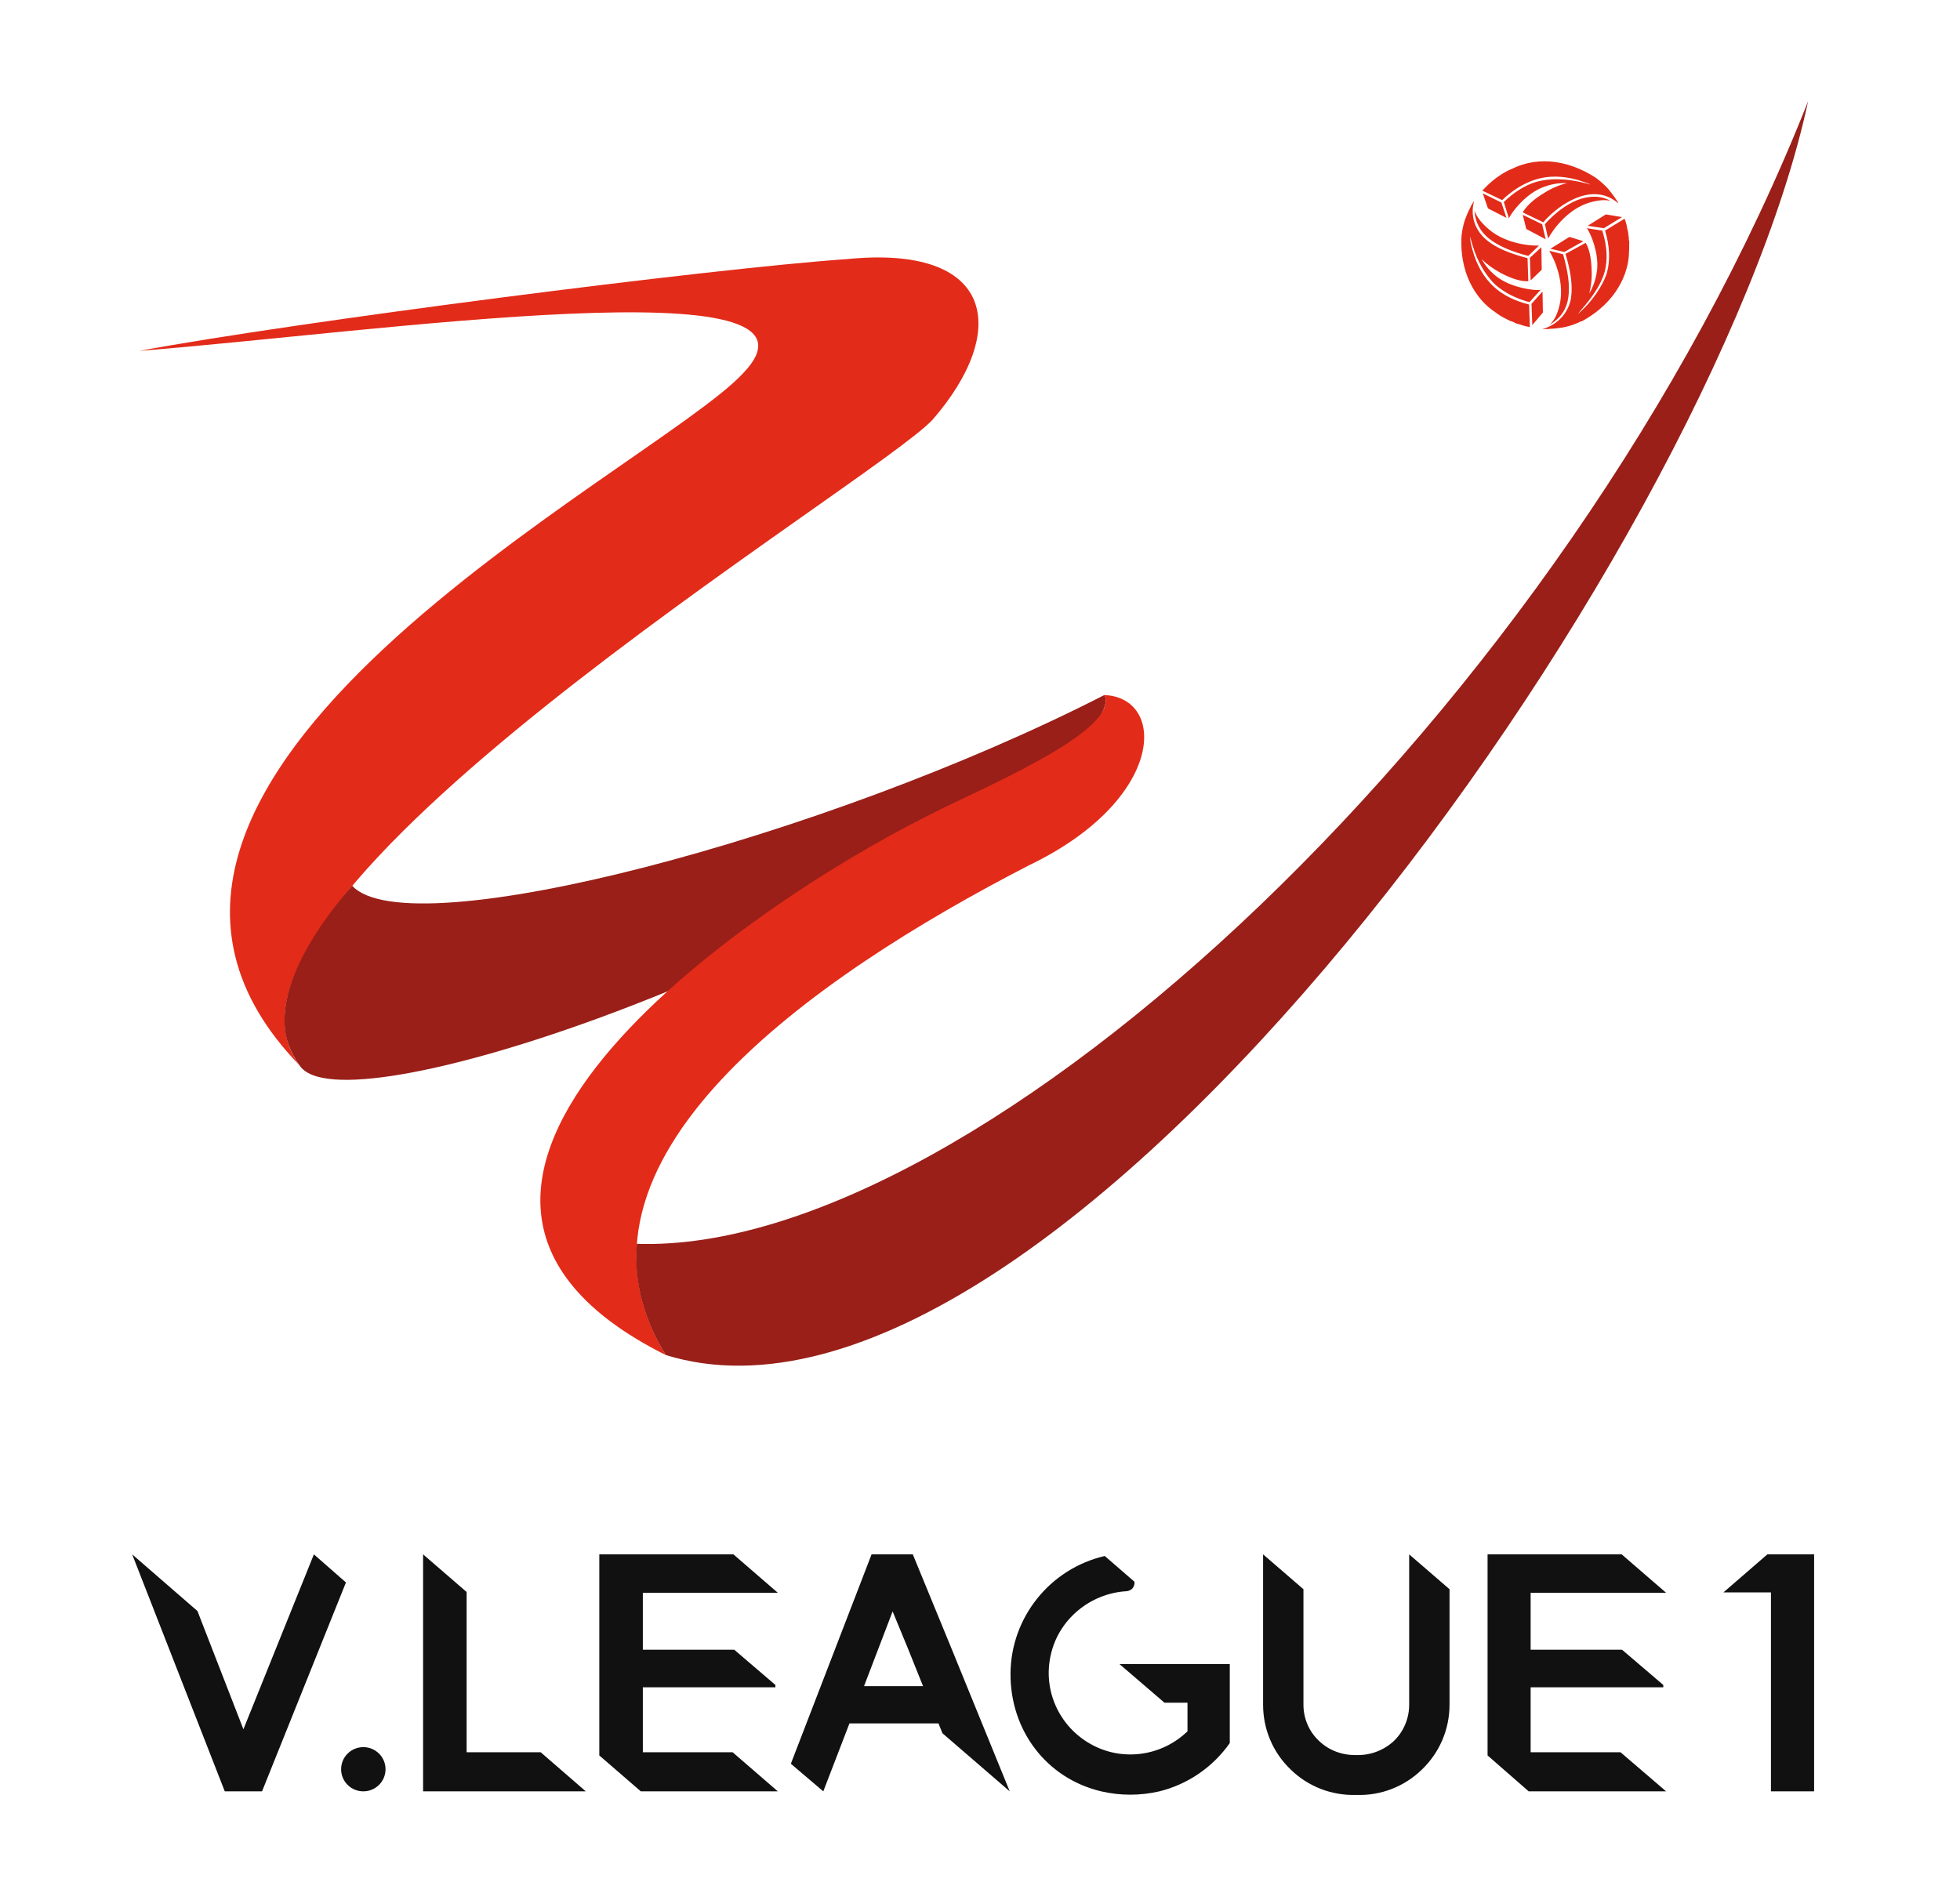 <svg xmlns="http://www.w3.org/2000/svg" viewBox="0 0 203 195" width="203" height="195">
	<defs>
		<clipPath clipPathUnits="userSpaceOnUse" id="cp1">
			<path d="M-717 -544L967 -544L967 646L-717 646Z" />
		</clipPath>
	</defs>
	<style>
		tspan { white-space:pre }
		.shp0 { fill: #e32b19 } 
		.shp1 { fill: #991f18 } 
		.shp2 { fill: #111111 } 
	</style>
	<g id="Page 1" clip-path="url(#cp1)">
		<path id="Path 5" class="shp0" d="M14.43 36.35C30.58 33.35 73.55 27.82 87.73 26.84C102.98 25.32 104.62 34.22 96.59 43.48C90.23 50.24 18.08 93.4 31.03 110.37C2.37 80.77 67.76 48.6 76.95 38.68C87.94 27.25 38.86 34.42 14.43 36.35Z" />
		<path id="Path 6" class="shp1" d="M31.03 110.37C35.42 117.13 84.86 99.75 105.69 82.17C107.29 80.86 115.73 74.34 114.38 72C85.56 86.76 42.39 98.19 36.48 91.76C33.98 94.59 29.27 100.65 29.47 106.06C29.51 107.58 30.05 109.01 31.03 110.37Z" />
		<path id="Path 7" class="shp0" d="M114.38 72C120.9 72.29 120.65 82.87 106.59 89.63C84 101.27 56.7 120.32 68.95 140.37C34.56 123.15 77.28 93.93 95.93 84.59C100.69 82.05 116.14 75.81 114.38 72Z" />
		<path id="Path 8" class="shp1" d="M187.27 10.48C162.39 73.52 101.3 130.04 65.96 128.85C65.59 132.83 66.78 136.88 68.95 140.37C109.09 152.79 177.19 57.54 187.27 10.48Z" />
		<path id="Path 9" class="shp0" d="M166.04 24.09C165.99 23.88 165.95 23.76 165.95 23.76C165.99 23.88 166.04 24.09 166.04 24.09ZM163.86 31.88L163.86 31.92C164.07 31.71 165.01 30.73 165.83 28.97C165.87 28.88 165.91 28.8 165.95 28.72C165.95 28.72 165.95 28.68 165.99 28.68C166.28 27.86 166.36 27.16 166.32 25.98C166.28 25.44 166.16 24.66 166.04 24.09C166.2 24.91 166.49 26.96 165.91 28.6C165.38 30.2 164.15 31.55 163.86 31.88Z" />
		<path id="Path 10" fill-rule="evenodd" class="shp0" d="M160.01 23.23C160.13 23.07 160.3 22.9 160.46 22.74C161.4 21.8 162.59 20.93 163.82 20.57C164.85 20.28 165.87 20.28 166.81 20.81C166.32 20.69 165.63 20.69 164.64 20.98C162.43 21.63 160.91 23.68 160.34 24.71L160.01 23.23ZM159.72 23.23L160.09 24.79L158.08 23.72L157.71 22.25L159.72 23.23ZM155.75 20.93C156.77 19.95 157.88 19.21 159.11 18.84C160.38 18.48 162.22 18.39 164.77 19.13C164.36 18.93 163.86 18.8 163.41 18.64C161.77 18.19 160.34 18.19 159.03 18.6C157.75 19.01 156.61 19.75 155.58 20.73L153.53 19.75C153.65 19.62 153.9 19.34 154.35 18.93C154.43 18.89 154.52 18.76 154.6 18.72C154.68 18.68 154.76 18.6 154.8 18.56C154.93 18.48 155.01 18.39 155.13 18.31C155.17 18.31 155.21 18.27 155.25 18.23C155.3 18.23 155.34 18.15 155.38 18.15C155.75 17.9 156.16 17.66 156.69 17.45C157.43 17.08 158.57 16.71 159.97 16.71C161.45 16.71 163.17 17.12 165.05 18.27C165.34 18.43 166.08 19.01 166.61 19.62C167.14 20.28 167.47 20.77 167.63 21.06L167.55 21.02C166.4 20.03 165.05 19.95 163.78 20.32C162.47 20.73 161.24 21.59 160.3 22.53C160.13 22.7 159.97 22.86 159.85 23.03L157.71 22C158.04 21.43 158.7 20.73 159.93 19.99C160.75 19.46 161.61 19.13 162.3 18.97C161.53 18.93 160.58 19.05 159.56 19.5C157.88 20.24 156.53 22.04 156.28 22.62L155.75 20.93ZM158.45 26.71L159.64 25.61L159.68 27.94L158.53 29.05L158.45 26.71ZM158.41 31.3C157.06 30.94 155.87 30.36 154.88 29.5C154.15 28.8 153.33 27.7 152.71 26.02L152.71 25.94L152.67 25.94L152.67 25.85C152.51 25.44 152.38 24.99 152.26 24.5C152.26 24.99 152.38 25.44 152.51 25.89C152.96 27.53 153.7 28.76 154.72 29.71C155.71 30.61 156.93 31.18 158.37 31.55L158.45 33.89C158.29 33.85 157.92 33.8 157.26 33.56C157.18 33.56 157.06 33.52 156.97 33.48C156.89 33.44 156.81 33.39 156.73 33.35C156.61 33.31 156.48 33.27 156.36 33.23C156.32 33.19 156.28 33.19 156.24 33.15C156.2 33.15 156.12 33.11 156.07 33.07C155.71 32.9 155.25 32.66 154.8 32.29C153.41 31.39 151.2 28.97 151.36 24.66C151.36 24.38 151.48 23.43 151.77 22.66C152.22 21.47 152.63 20.85 152.67 20.85C152.22 22.49 152.88 23.97 153.98 24.87C155.05 25.77 156.57 26.3 158.21 26.75L158.29 29.13C157.67 29.17 156.73 28.97 155.42 28.27C154.6 27.82 153.94 27.33 153.45 26.84C153.82 27.49 154.35 28.19 155.21 28.8C156.69 29.83 158.9 30.12 159.56 30.03L158.41 31.3ZM158.29 26.51C156.69 26.1 155.21 25.53 154.15 24.66C153.33 23.97 152.79 23.07 152.71 21.8C152.88 22.29 153.2 22.86 153.98 23.56C155.66 25.16 158.25 25.48 159.39 25.44L158.29 26.51ZM158.62 31.47L159.76 30.2L159.8 32.37L158.7 33.68L158.62 31.47ZM168 22.49L167.39 22.86L166.12 23.64L164.44 23.39L166.32 22.21L168 22.49ZM162.71 30.89C162.92 29.5 162.63 27.94 162.14 26.3L164.23 25.16C164.56 25.69 164.81 26.59 164.85 28.03C164.89 28.93 164.77 29.75 164.6 30.4C164.97 29.79 165.3 28.97 165.42 27.9C165.58 26.18 164.77 24.21 164.36 23.64L165.95 23.89C166.45 25.53 166.53 26.88 166.2 28.15C165.87 29.3 165.18 30.4 164.19 31.59L164.11 31.71L164.03 31.75L163.99 31.84L163.41 32.53C164.85 31.35 166.08 29.5 166.45 28.19C166.77 26.92 166.73 25.53 166.24 23.89L168.25 22.66C168.33 22.82 168.46 23.15 168.54 23.72C168.58 23.84 168.62 23.97 168.62 24.05C168.62 24.13 168.66 24.21 168.66 24.34C168.66 24.46 168.7 24.54 168.7 24.71L168.7 24.83C168.7 24.91 168.74 24.99 168.74 24.99C168.74 25.44 168.74 25.94 168.7 26.51C168.58 28.19 167.59 31.26 163.78 33.31L163.78 33.27C163.49 33.44 162.63 33.8 161.81 33.93C160.54 34.13 159.76 34.09 159.76 34.09C161.45 33.6 162.47 32.29 162.71 30.89ZM162.02 26.1L160.58 25.77L162.55 24.54L163.99 24.99L162.02 26.1ZM160.46 25.98L161.89 26.34C162.35 27.94 162.63 29.5 162.43 30.85C162.26 31.96 161.69 32.94 160.5 33.64C160.87 33.31 161.28 32.7 161.53 31.59C162.06 29.34 161.08 27 160.46 25.98ZM153.57 20.03L155.5 20.98L156.03 22.57L154.11 21.59L153.57 20.03Z" />
		<path id="Path 11" class="shp2" d="M35.83 163.93L32.51 161.02L25.21 179.14L20.45 166.89L13.69 161.02L23.28 185.57L27.14 185.57L35.83 163.93ZM48.33 164.92L43.82 161.02L43.82 185.57L60.67 185.57L56 181.52L48.33 181.52L48.33 164.92ZM39.93 183.28C39.93 182.01 38.9 180.99 37.63 180.99C36.36 180.99 35.33 182.01 35.33 183.28C35.33 184.55 36.36 185.57 37.63 185.57C38.9 185.57 39.93 184.55 39.93 183.28ZM66.58 165L80.56 165L75.96 161.02L62.07 161.02L62.07 181.85L66.37 185.57L80.56 185.57L75.88 181.52L66.58 181.52L66.58 174.79L80.31 174.79L80.31 174.55L76.05 170.9L66.58 170.9L66.58 165ZM116.63 164.84L117.49 163.85L116.63 164.84ZM117.49 163.85L114.42 161.19C108.76 162.5 104.7 167.54 104.66 173.36C104.62 179.22 108.35 184.22 114.05 185.57C116.02 186.03 118.11 186.03 120.08 185.57C123.03 184.84 125.61 183.07 127.37 180.57L127.37 172.38L122.99 172.38L115.94 172.38L120.61 176.39L122.99 176.39L122.99 179.35C120.28 181.97 116.18 182.5 112.94 180.66C109.66 178.81 107.98 175.04 108.84 171.39C109.66 167.75 112.9 165.08 116.63 164.84C116.88 164.84 117.13 164.71 117.29 164.55C117.45 164.34 117.54 164.1 117.49 163.85ZM150.13 176.6L150.13 164.63L145.95 161.02L145.95 176.6C145.95 178.03 145.37 179.39 144.35 180.37C143.28 181.35 141.89 181.85 140.5 181.81C139.06 181.85 137.67 181.35 136.64 180.37C135.58 179.39 135 178.03 135 176.6L135 164.63L130.82 161.02L130.82 176.6C130.82 179.14 131.84 181.56 133.69 183.32C135.49 185.08 137.95 186.03 140.5 185.94C143 186.03 145.46 185.08 147.26 183.32C149.1 181.56 150.13 179.14 150.13 176.6ZM158.53 165L172.56 165L167.96 161.02L154.07 161.02L154.07 181.85L158.33 185.57L172.56 185.57L167.84 181.52L158.53 181.52L158.53 174.79L172.27 174.79L172.27 174.55L168 170.9L158.53 170.9L158.53 165ZM187.89 161.02L183.42 161.02L183.05 161.02L178.5 164.96L183.42 164.96L183.42 185.57L187.89 185.57L187.89 161.02ZM98.55 170.78L94.04 170.78L95.6 174.67L89.49 174.67L92.45 166.93L94.04 170.78L98.55 170.78L94.54 161.02L90.27 161.02L81.91 182.71L85.27 185.57L87.98 178.53L97.2 178.53L97.61 179.55L104.58 185.57L98.55 170.78Z" />
	</g>
</svg>